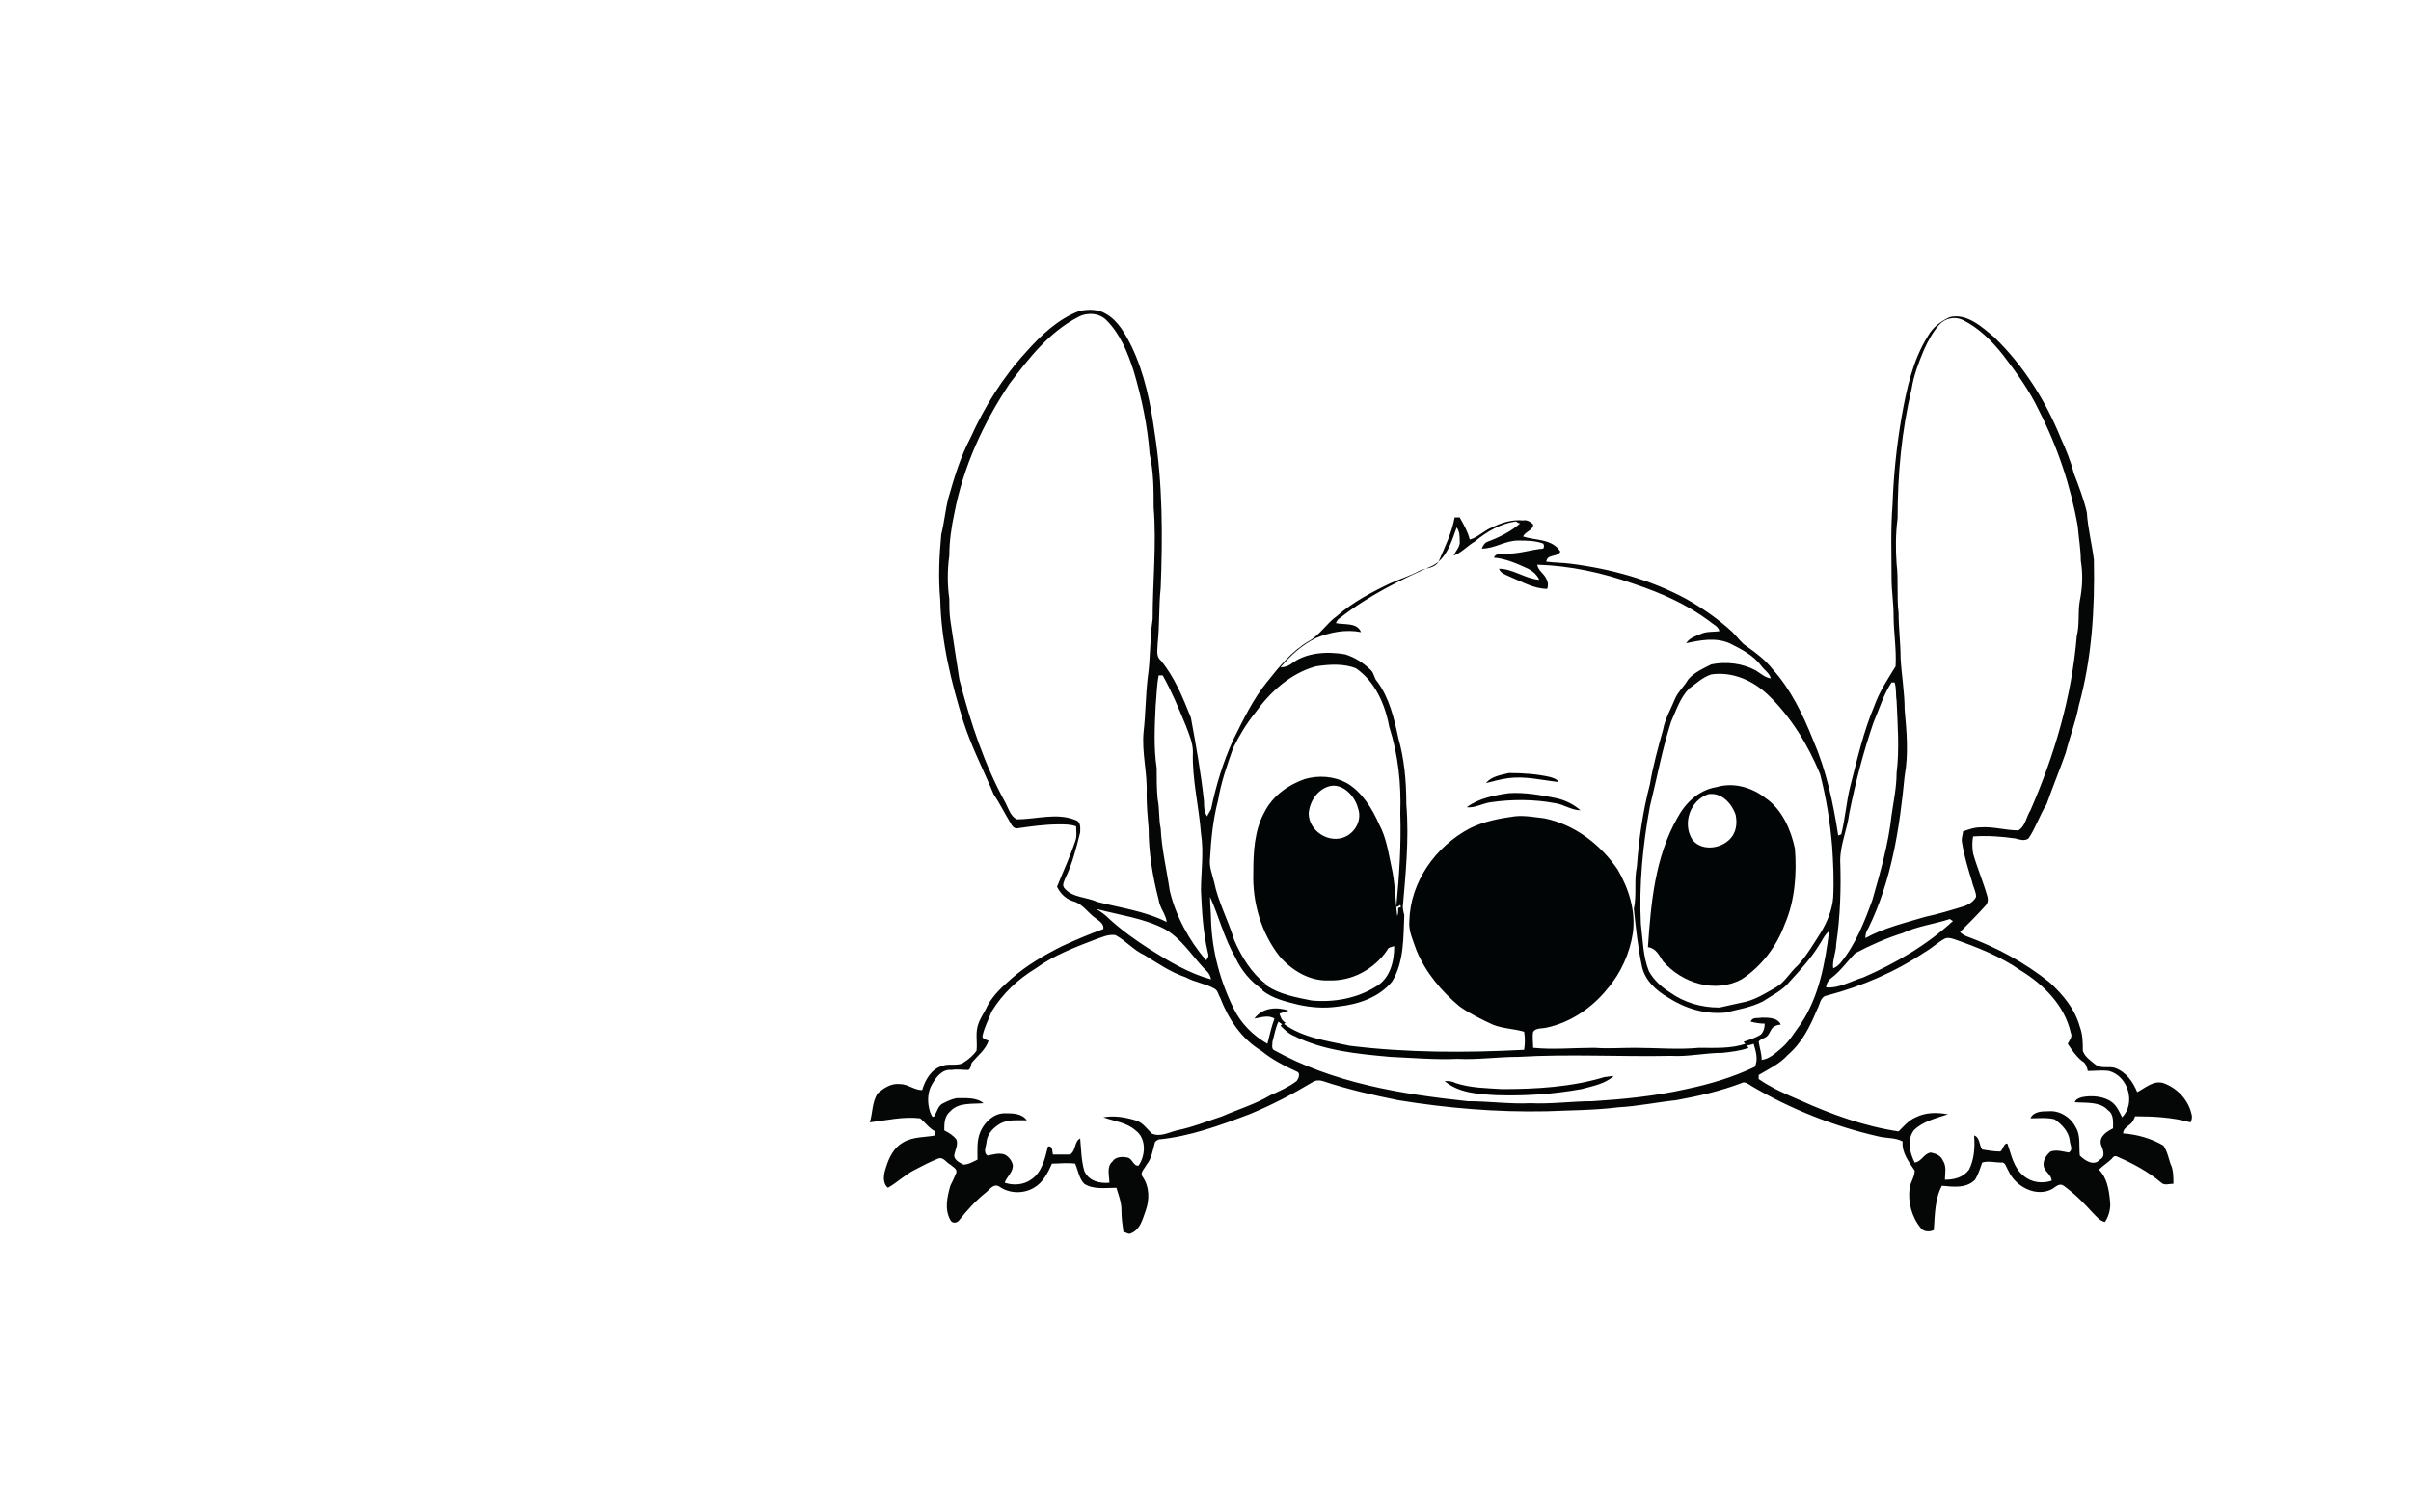 <?xml version="1.0" encoding="utf-8"?>
<!-- Generator: Adobe Illustrator 26.0.3, SVG Export Plug-In . SVG Version: 6.00 Build 0)  -->
<svg version="1.0" id="Слой_1" xmlns="http://www.w3.org/2000/svg" xmlns:xlink="http://www.w3.org/1999/xlink" x="0px" y="0px"
	 viewBox="0 0 239.5 150.2" style="enable-background:new 0 0 239.5 150.2;" xml:space="preserve">
<style type="text/css">
	.st0{fill:#050706;}
	.st1{fill:#020302;}
	.st2{fill:#010506;}
	.st3{fill:#030303;}
	.st4{fill:#010101;}
</style>
<g>
	<g>
		<g>
			<path class="st0" d="M214.9,107.6c1.4,0.5,2.5,1.7,2.8,3.1c0.1,0.3,0,0.6-0.1,0.8c-1.8-0.5-3.7-0.6-5.5-0.6
				c-0.1,0.2-0.2,0.5-0.4,0.7c-0.3,0.3-0.8,0.5-0.8,1c1.4,0.1,2.8,0.5,4,1.2c0.4,0.6,0.5,1.2,0.7,1.8c0.3,0.6,0.3,1.3,0.3,2
				c-0.4,0-0.9,0.2-1.2-0.1c-1.3-1.1-2.8-1.9-4.4-2.6c-0.2-0.1-0.4,0-0.5,0.2c-0.4,0.4-0.9,0.7-1.3,1.1c0.8,0.8,1,2,1.1,3.1
				c0.1,0.7-0.1,1.5-0.5,2.1c-0.5-0.1-0.8-0.5-1.2-0.9c-0.9-1-1.8-1.9-2.9-2.7c-0.4-0.3-0.8,0.1-1.1,0.3c-1.6,0.9-3.7-0.2-4.4-1.8
				c-0.2-0.3-0.3-0.9-0.7-0.8c-0.6,0-1.3-0.2-1.9,0c-0.2,0.6-0.4,1.2-0.7,1.7c-0.9,0.9-2.2,0.7-3.3,0.6c-0.7,1.3-0.7,2.9-0.8,4.4
				c-0.4,0.2-1,0.2-1.3-0.2c-0.9-1.1-1.3-2.6-1.1-4c0.1-0.6,0.5-1.1,0.5-1.7c-0.6-0.9-1.3-1.8-1.2-2.9c-0.7-0.4-1.6-0.3-2.4-0.5
				c-4.4-1-8.7-2.7-12.6-5c-0.3-0.2-0.7-0.5-1-0.3c-2.1,0.8-4.3,1.3-6.5,1.7c-1.9,0.2-3.8,0.6-5.7,0.7c-2.4,0.3-4.8,0.3-7.2,0.4
				c-4.9,0.1-9.8-0.3-14.7-1.1c-2.5-0.5-5.1-1.1-7.5-1.9c-0.3-0.1-0.7-0.1-1,0.1c-2,1.2-4.1,2.3-6.3,3.2c-2.9,1.1-5.9,2.2-9,2.5
				c-0.2,0.1-0.4,0.2-0.4,0.4c-0.2,0.7-0.3,1.5-0.8,2.1c-0.2,0.4-0.7,0.8-0.4,1.2c0.7,1,0.7,2.3,0.3,3.4c-0.3,0.8-0.5,1.8-1.4,2.2
				c-0.3,0.2-0.5-0.1-0.8-0.1c-0.1-0.7-0.2-1.4-0.2-2.2c0-0.8-0.3-1.5-0.5-2.2c-1.1,0-2.3,0.2-3.2-0.4c-0.5-0.5-0.6-1.3-0.9-2
				c-0.8-0.1-1.6,0-2.3,0c-0.4,0.9-0.9,1.9-1.8,2.4c-1,0.6-2.4,0.6-3.4-0.1c-0.6-0.4-1,0.3-1.4,0.6c-1,0.8-1.8,1.7-2.6,2.7
				c-0.2,0.3-0.7,0.4-0.9,0c-0.6-1.1-0.3-2.3,0-3.4c0.2-0.4,0.4-0.8,0.6-1.3c0.1-0.4-0.4-0.6-0.6-0.8c-0.4-0.2-0.7-0.8-1.2-0.6
				c-0.8,0.3-1.5,0.7-2.3,1.1c-1,0.5-1.8,1.3-2.7,1.8c-0.6-0.5-0.4-1.4-0.2-2c0.3-1,0.8-2,1.7-2.5c1-0.6,2.2-0.5,3.2-0.7
				c0-0.1,0-0.3,0-0.4c-0.6-0.3-1-0.9-1.5-1.3c-1.7-0.2-3.3,0.2-5,0.4c0.3-0.9,0.2-2,0.8-2.9c0.6-0.5,1.3-1,2.2-0.9
				c0.8,0,1.4,0.6,2.2,0.6c0.3-1,0.9-2.1,2-2.4c0.7-0.3,1.6,0.1,2.2-0.4c0.5-0.3,0.9-0.7,1.2-1.1c0.1-0.8-0.1-1.6,0.1-2.4
				s0.7-1.4,1-2.1c0.6-1.1,1.5-1.9,2.4-2.7c1.5-1.3,3.2-2.3,5-3.2c1.3-0.6,2.7-1.2,4.1-1.7c0.1-0.5-0.4-0.8-0.8-1.1
				c-0.7-0.5-1.2-1.3-2-1.6c-0.8-0.2-1.4-0.7-1.8-1.5c0.6-1.5,1.3-3,1.8-4.5c0.2-0.5,0.1-1,0.1-1.5c-0.5-0.2-1.1-0.2-1.7-0.2
				c-1.4,0-2.8,0.2-4.2,0.4c-0.3,0-0.5-0.3-0.6-0.5c-0.6-1-1.1-2-1.7-2.9c-1-2.4-2.2-4.7-3-7.2c-1.2-3.9-2.2-7.9-2.3-12.1
				c-0.2-2.2-0.1-4.4,0.1-6.5c0.3-1.2,0.4-2.4,0.7-3.6c0.6-2.1,1.2-4.1,2.2-6c1.4-3.1,3.2-6,5.5-8.5c1.5-1.7,3.2-3.3,5.3-4.1
				c0.9-0.2,1.9-0.2,2.7,0.3c1.2,0.7,1.9,2,2.5,3.2c1.3,2.7,1.9,5.7,2.3,8.6c0.8,5.1,0.8,10.2,0.6,15.4c-0.2,1.8-0.1,3.7-0.3,5.5
				c0,0.6-0.2,1.3,0.3,1.7c1.4,1.7,2.2,3.7,3,5.7c0.5,2.7,1,5.5,1.3,8.3c0,0.5,0,1,0.3,1.5c0.1-0.2,0.3-0.5,0.4-0.7
				c0.5-2.4,1.2-4.7,2.2-6.9c1-2,2-4.1,3.4-5.8c1.2-1.5,2.4-3,4.1-4c1.1-0.6,1.8-1.8,2.8-2.5c1.6-1.4,3.5-2.4,5.4-3.3
				c0.9-0.4,1.9-0.7,2.8-1.2c0.6-0.3,1.5-0.2,1.9-0.9c0.6-1.4,1.3-2.8,1.6-4.4c0.2,0,0.3,0,0.5,0c0.4,0.7,0.8,1.4,1,2.2
				c0.8-0.2,1.4-0.9,2.2-1.2c1-0.5,2-0.8,3.1-0.7c0.4-0.1,0.8,0.2,1,0.4c0,0.6-0.8,0.7-1,1.2c1.2,0.4,2.9,0.2,3.7,1.5
				c-0.3,0.6-1.3,0.2-1.4,1c0.8,0.1,1.6,0.1,2.4,0.2c4,0.5,8,1.6,11.5,3.5c1.6,0.9,3.2,2,4.6,3.3c0.5,0.5,0.9,1.1,1.4,1.4
				c1,0.7,1.9,1.4,2.6,2.3c1.8,2,3,4.5,4,7c1.3,3,2,6.2,2.5,9.5c0.1,0,0.2-0.1,0.3-0.1c0.4-1.6,0.5-3.2,0.9-4.8
				c0.7-2.7,1.3-5.4,2.4-8c0.5-1.4,1.3-2.6,2.1-3.9c0.1-1.7-0.2-3.4-0.2-5.1c0-1.2-0.2-2.4-0.2-3.6c0-2.5-0.1-4.9,0.1-7.4
				c0.1-2.9,0.4-5.8,0.9-8.7c0.5-2.8,1.1-5.6,2.6-8c0.5-0.9,1.3-1.5,2.2-1.9c1.7-0.4,3.2,1,4.4,2c2.9,2.8,5.1,6.3,6.6,10
				c0.5,1.1,1,2.3,1.3,3.5c0.5,1.3,1,2.6,1.3,3.9c0.1,1.6,0.5,3.1,0.7,4.7c0.1,4.9-0.2,9.8-1.5,14.5c-0.3,1.6-0.9,3.1-1.3,4.7
				c-0.6,1.7-1.3,3.4-1.9,5.1c-0.7,1.1-1.1,2.4-1.8,3.4c-0.4,0.3-0.9,0.1-1.3,0c-1.4-0.2-2.8-0.3-4.2-0.2c-0.1,0.5-0.1,1.1,0,1.7
				c0.4,1.4,1,2.8,1.4,4.2c0.1,0.3,0.1,0.6-0.1,0.9c-0.8,0.9-1.7,1.8-2.6,2.7c0.2,0.2,0.4,0.3,0.6,0.4c3,1.1,5.8,2.6,8.3,4.6
				c1.3,1.2,2.5,2.6,3,4.4c0.3,0.8,0.3,1.6,0.3,2.4c0.2,0.6,0.8,1,1.3,1.4c0.6,0.4,1.3,0.1,1.9,0.3c1.1,0.4,1.8,1.4,2.2,2.4
				C213.1,108.1,213.9,107.3,214.9,107.6z M209.5,106.4c-0.7-0.1-1.4,0-2.1,0c-0.1-0.4-0.2-0.8-0.6-1c-0.6-0.5-1-1.1-1.4-1.7
				c0.2-0.4,0.5-0.7,0.3-1.1c-0.6-2.7-2.7-4.8-5-6.2c-2-1.4-4.3-2.3-6.6-3.1c-0.3-0.1-0.7-0.2-1,0c-0.7,0.4-1.2,0.9-1.9,1.3
				c-3,2-6.3,3.4-9.7,4.3c-0.7,0.1-0.7,0.9-1,1.4c-0.7,1.7-1.5,3.3-2.9,4.5c-0.8,0.9-1.9,1.4-2.9,2c0,0.1,0,0.3,0,0.4
				c1.3,0.9,2.7,1.5,4.1,2.1c3.1,1.4,6.4,2.6,9.8,3.1c0.5-0.5,1-1.1,1.7-1.4c1-0.5,2.1-0.5,3.2-0.3c-1.2,0.4-2.5,0.7-3.4,1.6
				c-0.7,1-0.4,2.2,0.1,3.2c0.7-0.1,0.9-0.9,1.6-1c0.5,0.1,1,0.3,1.2,0.8c0.4,0.6,0.2,1.3,0.2,1.9c0.9,0,1.8-0.2,2.4-1
				c0.5-1,0.6-2.2,0.5-3.4c0.6,0.2,0.5,1,0.8,1.4c0.6,0.1,1.2,0.2,1.8,0.2c0.3-0.2,0.3-0.8,0.7-0.8c0.4,1.1,0.6,2.4,1.6,3.2
				c0.8,0.7,1.9,0.8,2.8,0.5c0-0.5-0.5-0.8-0.7-1.2c-0.3-0.6,0.1-1.3,0.6-1.7c0.6-0.2,1.2,0,1.8,0.1c0.5-0.3,0.1-0.8,0.1-1.2
				c-0.1-0.9-0.8-1.6-1.5-2.1c-0.8-0.2-1.6-0.1-2.4-0.1c0.3-0.7,1.2-0.7,1.8-0.7c1.1-0.1,2.2,0.6,2.7,1.6c0.5,0.8,0.3,1.8,0.4,2.8
				c0.5,0.5,1.4,1.1,2,0.4c0.6-0.3,0.3-1,0.1-1.5c-0.2-0.8,0.6-1.3,1.2-1.6c0-0.6,0.1-1.4-0.5-1.8c-0.8-0.9-2.2-0.7-3.3-0.8
				c0.1-0.3,0.4-0.4,0.7-0.5c1-0.2,2.2-0.1,3,0.5c0.5,0.4,0.7,0.9,1,1.5C212.2,109.6,211.4,106.9,209.5,106.4z M206.7,55.7
				c0-1.1-0.2-2.2-0.3-3.4c-0.7-4-2-7.9-3.9-11.6c-0.9-1.9-2.2-3.7-3.5-5.4c-1.1-1.4-2.4-2.7-4-3.5c-0.8-0.4-1.8-0.2-2.4,0.5
				c-0.6,0.7-1.1,1.6-1.5,2.5c-0.5,1.2-1,2.5-1.2,3.8c-1,4.2-1.4,8.5-1.4,12.9c-0.2,1.5-0.2,3-0.1,4.5c0.2,1.6,0,3.3,0.2,4.9
				c0,1.5,0.2,3,0.2,4.5c0.1,1.7,0.4,3.4,0.4,5.1c0.2,2.2,0.4,4.4,0,6.6c-0.5,5.2-1.3,10.4-3.6,15.1c-0.2,0.3-0.3,0.6-0.3,1
				c1.8-1,3.9-1.5,5.9-2.1c1.4-0.3,2.7-0.7,4-1.1c0.5-0.2,0.9-0.5,1.1-0.9c0-0.5-0.3-1-0.4-1.5c-0.4-1.3-0.8-2.6-1-3.9
				c-0.1-0.4,0.1-0.8,0.1-1.1c0.6-0.2,1.1-0.4,1.7-0.4c1.3-0.1,2.5,0.3,3.8,0.3c0.7-0.4,0.8-1.4,1.2-2c2.4-5.5,4.1-11.3,4.6-17.3
				c0.3-1.2,0.1-2.4,0.3-3.5C206.9,58.2,206.9,56.9,206.7,55.7z M193.7,91.3c-1.5,0.5-3.2,0.7-4.7,1.4c-1.6,0.5-3.2,1.2-4.7,2
				c-0.8,0.8-1.4,1.7-2.3,2.4c-0.3,0.2-0.6,0.6-0.6,1c1.3,0.1,2.4-0.6,3.7-1c3.2-1.4,6.3-3.2,8.9-5.6
				C194,91.5,193.8,91.4,193.7,91.3z M188.2,67.8c-0.1,0-0.2,0-0.3,0c-0.8,1.2-1.2,2.6-1.8,4c-1,2.9-1.8,6-2.4,9
				c-0.2,1.6-0.9,3.1-0.9,4.7c0.1,2.8,0,5.6-0.4,8.3c0,0.8-0.4,1.6-0.3,2.4c0.3-0.1,0.5-0.3,0.7-0.5c1.5-1.8,2.4-4.1,3.2-6.3
				c0.8-2.8,1.6-5.6,1.9-8.4c0.2-1.4,0.5-2.8,0.5-4.2c0.3-2.4,0.1-4.8,0-7.2C188.3,69,188.4,68.4,188.2,67.8z M182,84.1
				c-0.2-2.4-0.6-4.9-1.2-7.2c-1.2-2.9-2.9-5.7-5.2-7.9c-1.5-1.4-3.5-2.3-5.6-2c-0.9,0.3-1.5,0.9-2.2,1.4c-0.9,0.9-1.3,2.2-1.8,3.3
				c-0.9,2.8-1.4,5.6-2.1,8.4c-0.7,3.8-1.1,7.8-0.9,11.7c0.2,1.6,0.2,3.2,0.8,4.7c0.5,0.9,1.3,1.6,2.1,2.1c1.4,1,3.1,1.5,4.9,1.5
				c0.9-0.2,1.8-0.4,2.7-0.6c1.1-0.3,2-0.9,2.9-1.4s1.4-1.5,2.2-2.2c0.9-1,1.6-2.2,2.3-3.3c0.6-1,1.1-2.2,1.2-3.4
				C182.2,87.4,182.1,85.7,182,84.1z M181.7,92.5c-0.5,0.4-0.7,1-1,1.4c-0.8,1.3-1.8,2.4-2.9,3.6c-0.7,0.9-1.8,1.4-2.7,2
				c-1.2,0.6-2.5,0.8-3.7,1.1c-2,0.2-4-0.4-5.7-1.5c-1.2-0.7-2.3-1.7-2.6-3.1c-0.4-1.9-0.6-3.8-0.8-5.7c0.3-1.4,0-2.8,0.3-4.2
				c0.2-2.8,0.6-5.5,1.3-8.2c0.3-1.8,0.8-3.6,1.3-5.4c0.2-1.1,0.8-2.1,1.2-3.1c0.3-0.7,0.9-1.2,1.3-1.9c0.6-0.7,1.5-1.1,2.3-1.5
				c1.5-0.3,3.1-0.1,4.4,0.6c0.5,0.3,0.9,0.7,1.5,0.8c-0.1-0.5-0.6-0.8-0.9-1.2c-0.8-1.1-2-1.7-3.2-2.3c-1.4-0.6-2.9-0.3-4.3,0
				c0.3-0.5,0.9-0.7,1.4-0.9c0.6-0.3,1.3-0.2,1.9-0.3c-0.1-0.5-0.7-0.7-1-1c-2.3-1.7-4.8-2.8-7.5-3.7c-3.1-1.1-6.3-1.8-9.6-1.9
				c0.1,0.6,0.7,0.9,0.9,1.4c0.2,0.3,0.2,0.7,0.1,1c-1.3,0-2.5-0.7-3.7-1.2c-0.4-0.2-0.9-0.3-1.1-0.8c1.4,0,2.6,1,4,1.1
				c-0.2-0.5-0.7-0.9-1.1-1.1c-1.1-0.5-2.2-1-3.4-1.1c0.2-0.5,0.9-0.4,1.4-0.4c1.2,0,2.3-0.4,3.5-0.5c0.1-0.2,0.1-0.3,0-0.5
				c-0.8-0.3-1.7-0.3-2.5-0.3c-1.3,0-2.3,0.8-3.6,0.8c0.1-0.3,0.3-0.6,0.6-0.7c1.1-0.4,2.3-1,3.2-1.8c-0.1,0-0.3-0.1-0.4-0.2
				c-1.5,0.2-2.9,1-4.1,2c-0.7,0.4-1.3,1.1-2.1,1.4c0.2-0.5,0.7-0.9,0.6-1.5c0-0.4,0-0.9-0.3-1.3c-0.5,1.4-1,3.1-2.4,3.8
				c-3.2,1.4-6.4,3-9.2,5.2c-0.2,0.1-0.3,0.3-0.4,0.5c0.8,0.2,2.1-0.1,2.5,0.9c-1.5-0.3-3.1,0-4.5,0.6c-1.4,0.7-2.5,1.7-3.5,2.9
				c0.3,0,0.7-0.1,1-0.3c1.5-1.2,3.6-1.3,5.4-1c1,0.3,1.9,0.9,2.6,1.6c0.3,0.3,0.3,0.8,0.6,1.1c1.2,1.6,1.7,3.7,2.1,5.6
				c0.6,2.1,0.8,4.3,0.8,6.6c0.3,3.6-0.1,7.2-0.4,10.8c-0.1-0.3-0.1-0.5-0.2-0.8c-0.1,0.1-0.3,0.2-0.4,0.2c0.3-3.1,0.5-6.2,0.4-9.3
				c0.1-2.9-0.2-5.8-1.1-8.6c-0.4-2.2-1.4-4.5-3.3-5.8c-1.2-0.5-2.7-0.4-4-0.2c-2.5,0.7-4.5,2.5-6,4.6c-0.9,1.1-1.6,2.3-2.2,3.5
				c-0.6,1.7-1.2,3.4-1.5,5.2c-0.5,1.9-0.7,3.9-0.8,5.8c-0.1,0.8,0.2,1.5,0.4,2.3c0.4,2,1.4,3.8,2,5.8c0.7,1.6,1.7,3.3,3.2,4.4
				c-0.1,0-0.3,0-0.4,0c0,0.1,0,0.4,0,0.5c-1.2-0.8-2.1-1.9-2.7-3.2c-1.1-1.9-1.6-4-2.5-6c0,0.8,0.1,1.6,0.1,2.3
				c0.1,3.1,0.9,6.1,2.3,8.9c0.7,1.4,1.9,2.6,3.3,3.4c0.2-0.8,0.4-1.7,0.7-2.5c-0.6-0.4-1.4-0.1-2,0c0.8-1.1,2.2-1.2,3.4-0.8
				c-0.3,0.1-0.6,0.2-0.9,0.3c0.1,0.3,0.2,0.7,0.6,0.9c-0.1,0.1-0.2,0.2-0.3,0.2c-0.1-0.1-0.3-0.2-0.4-0.3c-0.3,0.6-0.4,1.3-0.6,2
				c0,0.3-0.1,0.6,0.1,0.8c5.9,3.3,12.7,4.4,19.3,5.1c2.1,0,4.2,0.3,6.2,0.2c2.1,0.1,4.2-0.2,6.2-0.2c3.1-0.2,6.2-0.5,9.3-1.2
				c2.4-0.5,4.7-1.2,6.8-2.2c0.4-0.7,0.1-1.6-0.1-2.3c-0.2,0.1-0.4,0.1-0.7,0.2c-0.1-0.1-0.2-0.3-0.3-0.4c0.6-0.2,1.2-0.4,1.7-0.7
				c0.3-0.3,0.4-0.7,0.4-1.1c-0.5,0-1-0.1-1.4-0.2c0.2-0.5,0.7-0.3,1.1-0.4c0.7,0,1.6,0,1.9,0.7c-0.3,0-0.5,0.1-0.7,0.2
				c-0.4,0.3-0.4,0.9-0.9,1.1c-0.2,0.1-0.5,0.2-0.6,0.4c0.1,0.6,0.3,1.2,0.3,1.8c0.8-0.1,1.4-0.7,2-1.2c0.8-0.7,1.3-1.6,1.9-2.4
				C180.7,99,181.3,95.7,181.7,92.5z M128.9,106.5c-1.3-0.6-2.5-1.2-3.6-2.1c-2-1.2-3.3-3.2-4.1-5.3c-0.2-0.3-0.2-0.7-0.6-0.9
				c-0.9-0.5-1.9-0.6-2.8-1.1c-1.5-0.5-2.8-1.4-4.1-2.2c-1.1-0.5-1.8-1.4-2.9-2c-0.7-0.1-1.3,0.2-1.9,0.4c-2.1,0.8-4.2,1.6-6,2.9
				c-1.8,1.1-3.3,2.5-4.4,4.3c-0.3,0.8-0.7,1.5-0.9,2.4c-0.1,0.3,0.4,0.4,0.6,0.5c-0.3,0.9-1.1,1.5-1.6,2.1
				c-0.2,0.2-0.1,0.6-0.4,0.8c-0.6,0-1.1-0.1-1.7,0c-0.9-0.1-1.5,0.7-1.9,1.4c-0.5,0.8-0.5,1.9-0.2,2.8c0.1,0.2,0.2,0.6,0.4,0.4
				c0.3-0.5,0.4-1.1,0.9-1.3c0.4-0.2,0.8-0.4,1.3-0.5c0.9,0,2-0.1,2.7,0.5c-1.1,0.1-2.5-0.1-3.3,0.8c-0.6,0.5-0.6,1.2-0.6,1.9
				c0.4,0.2,0.9,0.5,1.2,0.9c0.2,0.5-0.1,1-0.2,1.5s0.5,0.8,0.9,1c0.5,0,1-0.3,1.4-0.5c0-0.9-0.1-1.9,0.3-2.8s1.3-1.8,2.4-1.8
				c0.8,0,1.7,0,2.2,0.7c-0.9,0-1.8-0.1-2.6,0.3c-0.7,0.4-1.3,1-1.4,1.8c0,0.4-0.4,1.1,0.1,1.4c0.6-0.1,1.1-0.3,1.7-0.1
				c0.4,0.2,0.7,0.6,0.8,1c0.1,0.7-0.6,1.2-0.8,1.8c0.9,0.3,1.9,0.2,2.6-0.3c1.1-0.7,1.4-2.1,1.7-3.3c0.5-0.1,0.4,0.5,0.5,0.8
				c0.6,0,1.1,0,1.7,0c0.6-0.4,0.4-1.3,1-1.6c0.1,1.1,0.1,2.1,0.4,3.2c0.4,1,1.5,1.3,2.5,1.2c0-0.7-0.3-1.6,0.3-2.1
				c0.3-0.5,1-0.5,1.5-0.4s0.6,0.9,1.1,0.8c0.7-1,0.8-2.7-0.3-3.5c-0.9-0.8-2.1-0.9-3.2-1.3c1.1-0.2,2.2,0,3.2,0.3
				c0.7,0.2,1.1,0.8,1.6,1.3c0.8,0.4,1.7-0.1,2.5-0.3c1.5-0.3,3-0.9,4.5-1.4c1.6-0.7,3.3-1.2,4.8-2.1c0.9-0.4,1.8-0.8,2.6-1.4
				C129.1,107,129.1,106.6,128.9,106.5z M119.5,96.1c-1.2-1.3-2.2-2.9-3.8-3.8c-2.1-1.1-4.6-1.4-6.8-2c0.5,0.3,0.9,0.6,1.3,1
				c1.2,1.1,2.6,2.1,4,3c1.9,1.2,3.9,2.4,6.1,3C120.2,96.7,119.8,96.4,119.5,96.1z M119.3,88.5c0-1.9,0.3-3.8,0-5.7
				c-0.2-2.7-0.9-5.4-0.8-8.1c0-0.9-0.4-1.8-0.7-2.6c-0.7-1.7-1.4-3.4-2.3-5c-0.1,0-0.3,0-0.4,0c-0.2,1-0.2,2-0.3,3
				c-0.1,2.1-0.2,4.2,0.1,6.2c0,1,0,2.1,0.1,3.1c0.2,1,0.1,2,0.3,2.9c0.1,2.1,0.6,4.1,0.9,6.2c0.6,2.5,1.9,4.9,3.6,6.9
				c0.2-0.2,0.3-0.4,0.2-0.7C119.5,92.6,119.4,90.6,119.3,88.5z M115.1,89.4c-0.6-2.3-1-4.7-1-7.1c-0.1-1.1-0.2-2.3-0.2-3.4
				c0.1-2.1-0.5-4.1-0.3-6.2c0.2-1.7,0.2-3.5,0.4-5.3c0.3-2,0.2-3.9,0.5-5.9c0-3.7,0.4-7.4,0.1-11.1c0-1.8,0-3.5-0.4-5.3
				c-0.2-2.8-0.8-5.6-1.6-8.3c-0.6-1.8-1.3-3.6-2.7-5c-0.7-0.7-1.9-0.8-2.8-0.3c-2.9,1.5-4.9,4.1-6.8,6.6c-2.6,3.9-4.6,8.2-5.5,12.9
				c-0.3,1.4-0.5,2.8-0.5,4.2c-0.2,1.4-0.2,2.9,0,4.3c0,0.7,0,1.4,0.1,2.1c0.3,2,0.6,4,0.9,5.9c1.1,4.3,2.5,8.5,4.6,12.3
				c0.3,0.6,0.5,1.3,1.1,1.6c2,0,4-0.7,5.9,0.1c0.5,0.2,0.4,0.8,0.4,1.2c-0.4,1.6-0.8,3.2-1.5,4.6c-0.1,0.3-0.3,0.6-0.1,0.9
				c0.8,1,2.2,0.9,3.3,1.4c2.3,0.6,4.7,0.9,6.9,2C115.8,90.8,115.2,90.2,115.1,89.4z"/>
		</g>
	</g>
	<g>
		<path class="st1" d="M154.6,79.3c0.9,0.2,1.7,0.6,2.4,1.2c-0.9,0-1.7-0.6-2.5-0.7c-2.1-0.4-4.3-0.4-6.4-0.1
			c-0.8,0.1-1.6,0.6-2.4,0.5c1.2-0.9,2.8-1.2,4.2-1.4C151.5,78.7,153.1,79,154.6,79.3z"/>
	</g>
	<g>
		<g>
			<path class="st2" d="M175.4,79.3c1.6,1.1,2.5,3.1,2.9,5c0.2,2.5,0,5.2-1,7.5c-0.8,2.2-2.3,4.2-4.3,5.5c-2.6,1.4-5.9,0.4-7.8-1.8
				c-0.4-0.6-0.7-1.3-1.5-1.4c0.3-4.4,0.7-8.9,2.9-12.8c0.8-1.5,2.1-2.8,3.9-3.1C172.2,77.7,174,78.2,175.4,79.3z M172.4,80.9
				c-0.4-1.1-1.4-2.2-2.7-2c-1.8,0.6-2.6,2.9-1.6,4.5c0.8,1.1,2.6,1,3.6,0.1C172.5,82.8,172.6,81.8,172.4,80.9z"/>
		</g>
		<path class="st2" d="M173.4,103.7c0.1,0.1,0.2,0.3,0.3,0.4c-0.8,0.3-1.7,0.4-2.6,0.5c-1.7,0-3.4,0.4-5.1,0.3
			c-5.1,0.1-10.1-0.2-15.2,0.1c-2,0-4,0.3-6,0.2c-2.2,0.1-4.5-0.1-6.7-0.2c-3.3-0.3-6.6-0.6-9.6-2.1c-0.5-0.2-0.9-0.6-1.3-1
			c0.1-0.1,0.2-0.2,0.3-0.2c1.9,1.4,4.3,1.7,6.6,2.2c5.7,0.7,11.5,0.7,17.3,0.4c0.1-0.6,0.1-1.2,0-1.8c-1-0.3-2.1-0.3-3.1-0.7
			c-1.1-0.5-2.3-1.1-3.3-1.8c-1.8-1.5-3.4-3.4-4.3-5.6c-0.3-0.9-0.8-1.9-0.7-2.9c0.1-3.9,2.6-7.4,6-9.2c1.4-0.7,3-1,4.5-1.2
			c1-0.1,2,0.1,2.9,0.2c3,0.6,5.6,2.6,7.3,5.1c1.1,1.9,1.8,4.1,1.5,6.3c-0.3,2-1.2,4-2.5,5.5c-1.5,1.9-3.7,3.4-6.1,3.9
			c-0.4,0.1-1,0-1.3,0.4c-0.1,0.5,0,1.1,0,1.6c2,0.2,4,0,6.1,0c1.3,0.1,2.6,0,4,0c2.1,0,4.3,0.2,6.4,0
			C170.3,104.1,171.9,104.2,173.4,103.7z"/>
		<g>
			<path class="st2" d="M139.3,90.1c0.1,0.3,0.1,0.5,0.2,0.8c-0.1,2.2,0,4.6-1.2,6.6c-1.3,1.6-3.4,2.3-5.4,2.5
				c-1.3,0.2-2.7,0.1-4-0.2c-1.2-0.3-2.5-0.6-3.5-1.4c0-0.1,0-0.4,0-0.5c0.1,0,0.3,0,0.4,0c1.3,0.9,3,1.2,4.5,1.5
				c2.2,0.2,4.5-0.2,6.4-1.4c1.4-0.8,1.8-2.5,1.8-4c-0.3,0.1-0.6,0.1-0.7,0.4c-1.3,1.9-3.5,3.1-5.8,3c-1.9,0.1-3.7-1-4.9-2.4
				c-1.8-2.3-2.7-5.3-2.6-8.3c0-2,0.1-4.2,1.1-6c0.8-1.6,2.3-2.7,4-3.3c1.4-0.4,2.9-0.3,4.2,0.4c1.5,0.9,2.5,2.5,3.2,4.1
				c0.7,1.3,0.9,2.7,1.2,4.1c0.4,1.7,0.4,3.4,0.6,5c0.1-0.2,0.1-0.5,0.1-0.8C138.9,90.2,139.2,90.1,139.3,90.1z M134.9,80.3
				c-0.3-1.2-1.5-2.5-2.8-2.2c-1.2,0.3-2,1.5-2.1,2.7c0,1.8,2.1,3.1,3.7,2.3C134.7,82.6,135.3,81.4,134.9,80.3z"/>
		</g>
	</g>
	<g>
		<path class="st3" d="M160.3,106.9c-0.9,0.8-2.1,1-3.2,1.3c-2.8,0.5-5.6,0.7-8.5,0.6c-1.7-0.1-3.7-0.2-5.1-1.4c0.4,0,0.7,0,1.1,0.2
			c1.5,0.5,3.1,0.5,4.6,0.6c3.4,0,6.9-0.2,10.2-1.2C159.6,107,160,106.9,160.3,106.9z"/>
	</g>
	<g>
		<path class="st4" d="M154,77.2c0.3,0.1,0.7,0.2,0.8,0.5c-1.6-0.2-3.3-0.6-4.9-0.4c-0.8,0.1-1.5,0.3-2.3,0.5c0.6-0.7,1.5-0.8,2.3-1
			C151.3,76.8,152.7,76.9,154,77.2z"/>
	</g>
</g>
</svg>
